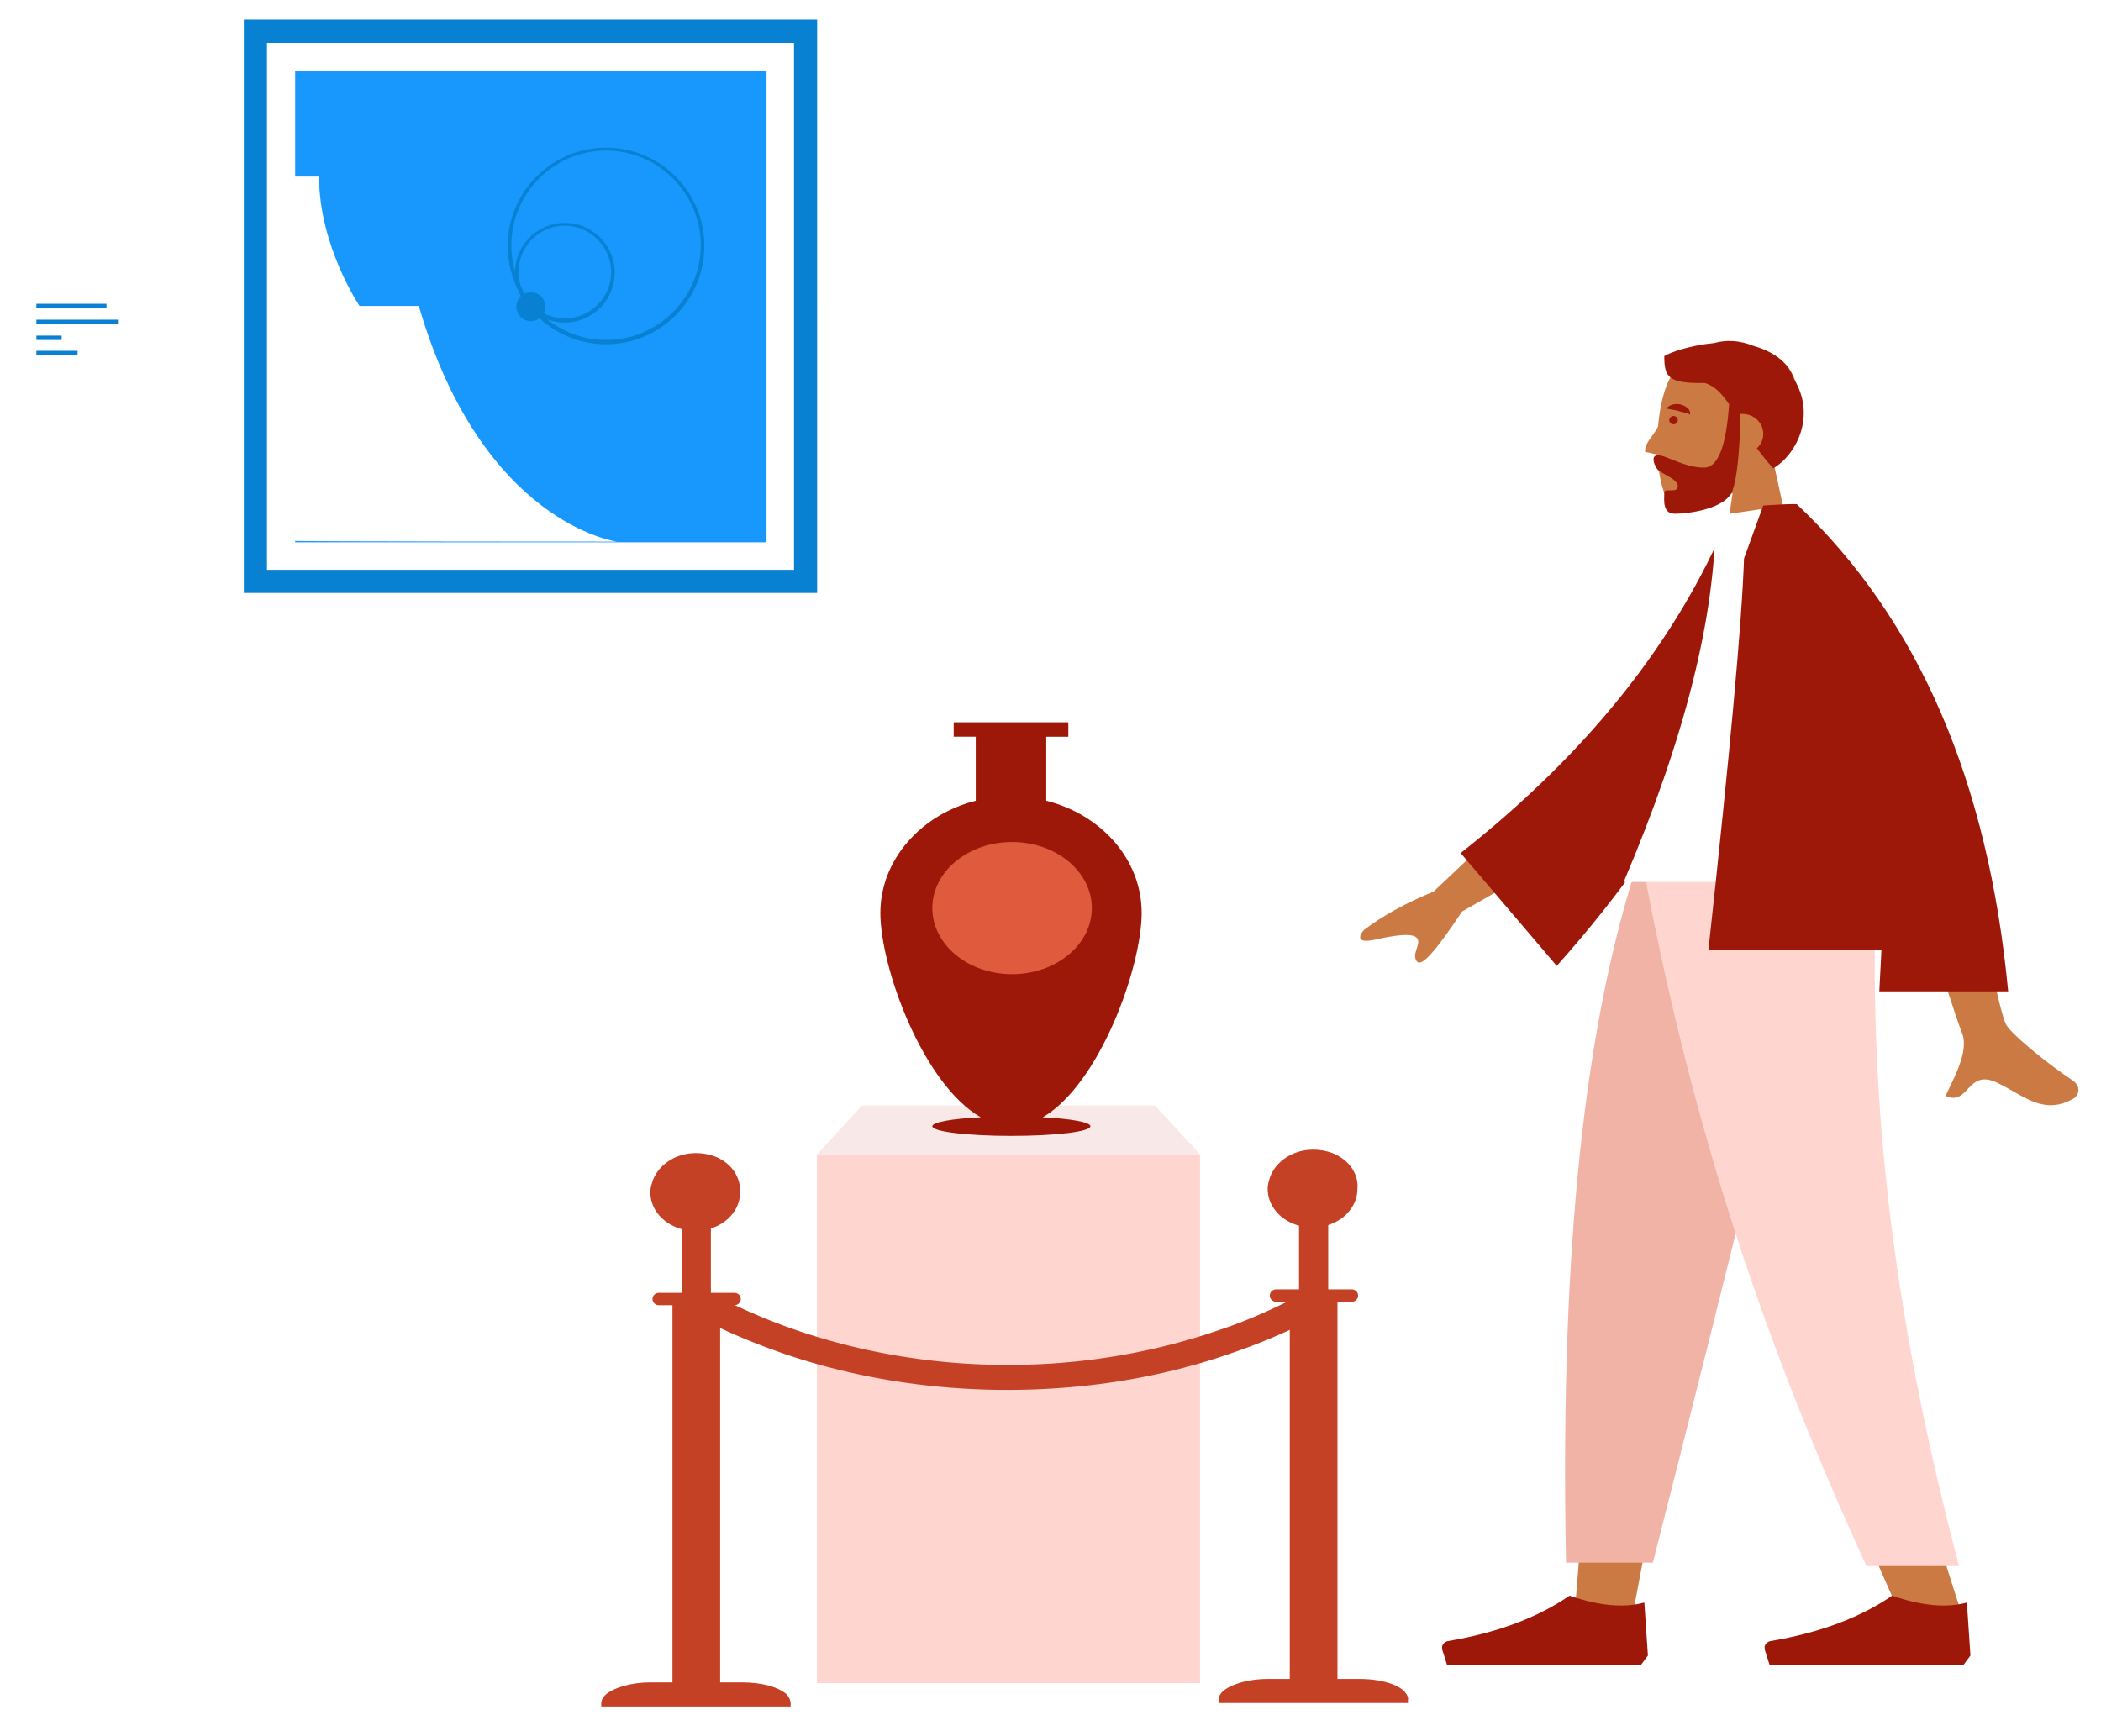 <svg fill="none" height="176" width="213" xmlns="http://www.w3.org/2000/svg"><filter id="a" color-interpolation-filters="sRGB" filterUnits="userSpaceOnUse" height="175.028" width="212.713" x="0" y="0"><feFlood flood-opacity="0" result="BackgroundImageFix"/><feColorMatrix in="SourceAlpha" result="hardAlpha" values="0 0 0 0 0 0 0 0 0 0 0 0 0 0 0 0 0 0 127 0"/><feOffset dx="1" dy="1"/><feGaussianBlur stdDeviation="1"/><feColorMatrix values="0 0 0 0 0.129 0 0 0 0 0.129 0 0 0 0 0.129 0 0 0 0.4 0"/><feBlend in2="BackgroundImageFix" result="effect1_dropShadow_17863_420226"/><feBlend in="SourceGraphic" in2="effect1_dropShadow_17863_420226" result="shape"/></filter><g filter="url(#a)"><path d="M82.403 116.06h-.578v53.595h38.835V116.06z" fill="#ffd5d0"/><path d="m81.825 116.06 4.548-4.954h29.74l4.547 4.954z" fill="#f9e8e8"/><path d="M104.708 112.292c5.775-3.35 10.034-15.213 10.034-20.726 0-5.443-4.115-9.98-9.673-11.375v-6.49h2.238v-1.465H95.685V73.7h2.238v6.49c-5.558 1.396-9.673 6.002-9.673 11.375 0 5.583 4.331 17.376 10.178 20.726-2.887.14-4.909.488-4.909.907 0 .558 3.61.977 8.013.977 4.403 0 8.012-.419 8.012-.977 0-.419-2.021-.767-4.836-.907z" fill="#9e180a"/><path d="M101.604 97.777c4.465 0 8.085-3 8.085-6.7s-3.62-6.7-8.085-6.7c-4.465 0-8.085 3-8.085 6.7s3.62 6.7 8.085 6.7z" fill="#e05a3e"/><g fill="#c54126"><path d="M129.901 130.785c-2.382 1.186-4.909 2.303-7.507 3.14-13.427 4.606-28.658 4.606-42.084.14a60.787 60.787 0 0 1-7.94-3.28l-1.95 2.094c2.6 1.326 5.343 2.442 8.158 3.419 7.002 2.373 14.653 3.629 22.521 3.629 8.013 0 15.736-1.256 22.883-3.768 2.671-.908 5.269-2.024 7.796-3.28z"/><path d="M78.794 170.841c-.794-.767-2.526-1.256-4.547-1.256h-2.238v-38.8h-4.836v38.8h-2.238c-2.021 0-3.754.558-4.548 1.256-.289.279-.433.559-.433.907v.28h19.201v-.28c0-.348-.144-.628-.36-.907z"/><path d="M73.453 130.087H71.07v-7.537h-2.96v7.537H65.8c-.36 0-.65.279-.65.628s.29.628.65.628h2.31v.907h2.96v-.907h2.382c.36 0 .65-.279.65-.628s-.29-.628-.65-.628z"/><path d="M71.503 116.27a5.664 5.664 0 0 0-1.949-.349c-2.02 0-3.681 1.116-4.33 2.652-.145.418-.29.837-.29 1.326 0 2.163 2.022 3.908 4.548 3.908 2.527 0 4.548-1.745 4.548-3.908.072-1.605-.939-3.001-2.527-3.629zM141.378 170.493c-.794-.768-2.526-1.256-4.547-1.256h-2.238v-38.801h-4.836v38.801h-2.238c-2.021 0-3.754.558-4.548 1.256-.289.279-.433.558-.433.907v.279h19.201v-.279c.072-.349-.144-.628-.361-.907z"/><path d="M136.037 129.738h-2.382v-7.536h-2.96v7.536h-2.31c-.361 0-.65.28-.65.628 0 .349.289.629.65.629h2.31v.907h2.96v-.907h2.382c.36 0 .649-.28.649-.629a.637.637 0 0 0-.649-.628z"/><path d="M134.087 115.921a5.685 5.685 0 0 0-1.949-.349c-2.021 0-3.681 1.117-4.331 2.652-.144.419-.288.837-.288 1.326 0 2.163 2.021 3.908 4.547 3.908 2.527 0 4.548-1.745 4.548-3.908.144-1.605-.939-3.001-2.527-3.629z"/></g><path d="m183.461 87.518-12.776 42.429-5.992 31.892h-5.991l5.991-74.32z" fill="#cb7a43"/><path d="M189.164 87.518c-.866 22.052-.505 34.055-.36 36.079.144 2.023 1.299 15.422 9.023 38.87h-6.28c-10.178-22.541-13.715-35.939-14.943-38.87-1.155-2.931-4.619-15.004-9.672-36.079z" fill="#cb7a43"/><path d="M183.75 87.518c-3.321 14.585-9.023 37.893-17.18 69.924h-8.807c-.649-32.868 2.094-54.502 6.93-69.924z" fill="#f2b3a7"/><path d="M189.236 87.518c-.866 22.052 1.372 43.755 8.374 70.273h-9.384c-10.178-22.191-17.541-43.825-22.522-70.273z" fill="#ffd5d0"/><path d="m198.764 166.863-.361-5.373c-2.021.558-4.547.349-7.579-.698-3.249 2.233-7.363 3.768-12.344 4.606-.361.07-.649.418-.577.767v.07l.505 1.605h19.634zM166.065 166.863l-.361-5.373c-2.021.558-4.548.349-7.579-.698-3.249 2.233-7.363 3.768-12.344 4.606-.361.07-.65.418-.577.767v.07l.505 1.605h19.634z" fill="#9e180a"/><path d="M178.768 45.717c1.588-1.814 2.671-4.047 2.527-6.56-.506-7.187-10.9-5.582-12.921-1.953s-1.805 12.84.794 13.468c1.01.28 3.248-.349 5.486-1.675l-1.444 9.7h8.374z" fill="#cb7a43"/><path d="M174.294 39.995c-.289 4.327-1.155 6.42-2.527 6.42-2.021 0-3.825-1.256-4.692-1.256-.649 0-.505.768-.072 1.396.361.488 2.094.977 2.094 1.744 0 .768-1.372.14-1.372.628 0 .768-.216 2.164 1.083 2.164 1.371 0 5.197-.489 5.847-2.373.433-1.256.722-3.838.794-7.746h.216c1.155 0 2.094.907 2.094 2.024 0 .558-.217 1.046-.65 1.465.505.628 1.011 1.326 1.66 2.024 2.31-1.326 4.404-5.304 2.094-9.072-.65-1.884-2.382-2.861-4.115-3.35-1.371-.558-2.743-.628-3.97-.279-2.31.21-4.403.907-5.053 1.326 0 2.163.433 2.791 4.115 2.722 1.082.349 1.732 1.116 2.454 2.163z" fill="#9e180a"/><path d="M167.291 41.251c.217 1.326-1.588 2.303-1.515 3.56.577.139 1.155.278 1.732.348" fill="#cb7a43"/><path d="M167.941 40.414c.361-.419.867-.489 1.372-.419.216.07.505.14.722.349.216.14.361.419.288.698-.216-.14-.433-.21-.577-.21-.144-.07-.361-.07-.505-.14-.433-.139-.794-.139-1.3-.278zM168.663 42.019a.426.426 0 0 0 .433-.419.426.426 0 0 0-.433-.419.426.426 0 0 0-.434.42c0 .23.194.418.434.418z" fill="#9e180a"/><path d="m157.475 85.564-10.251 5.862c-2.598 3.908-4.042 5.583-4.547 5.095-.65-.768.433-1.745 0-2.373s-2.455-.28-4.331.14c-1.949.418-1.516-.49-1.083-.978 1.805-1.395 4.187-2.721 7.074-3.908l9.817-9.28zm44.898 17.307c.505.977 4.187 3.978 6.713 5.652 1.011.698.578 1.536.217 1.815-3.176 1.884-5.197-.349-7.94-1.605-2.96-1.326-2.743 2.442-5.125 1.395.721-1.605 2.454-4.536 1.66-6.42-.361-.837-2.815-8.304-7.291-22.261h7.291c2.31 12.91 3.826 20.098 4.475 21.424z" fill="#cb7a43"/><path d="m177.253 51.928-3.032-.488c-5.197 12.491-14.22 23.866-27.141 34.055l9.745 11.444c12.993-14.585 20.933-29.588 20.428-45.01z" fill="#9e180a"/><path d="M190.391 88.425H163.61c6.208-14.584 9.312-26.936 9.312-37.125l8.085-1.186c6.352 9.84 8.084 21.982 9.384 38.312z" fill="#fff"/><path d="M181.151 50.114h-.505c-.65 0-1.588.07-2.888.14l-1.949 5.373c-.216 6.56-1.443 19.819-3.609 39.707h17.541l-.217 4.187h13.066c-2.021-21.284-9.095-37.753-21.439-49.407z" fill="#9e180a"/><path d="M16.978 27.752H1v9.235h15.978z" fill="#fff"/><path d="M9.795 29.804h-7.11v.44h7.11zM11.041 31.417H2.686v.44h8.355zM5.25 33.03H2.687v.44H5.25zM6.863 34.569H2.686v.44h4.177zM81.843 1H23.72v58.122h58.121z" fill="#0981d3"/><path d="M79.497 3.345h-53.43v53.431h53.43z" fill="#fff"/><path d="M76.712 6.204H28.925V53.99h47.787z" fill="#1898fc"/><path d="M52.818 31.564a1.466 1.466 0 1 0 0-2.932 1.466 1.466 0 0 0 0 2.932z" fill="#0981d3"/><path d="M56.263 31.71a5.067 5.067 0 0 1-5.057-5.057 5.067 5.067 0 0 1 5.057-5.057 5.067 5.067 0 0 1 5.058 5.057 5.067 5.067 0 0 1-5.058 5.057zm0-9.821a4.676 4.676 0 0 0-4.69 4.69 4.676 4.676 0 0 0 4.69 4.691c2.639 0 4.691-2.125 4.691-4.69s-2.125-4.691-4.69-4.691z" fill="#0981d3"/><path d="M60.442 33.909c-5.497 0-9.968-4.47-9.968-9.968s4.47-9.968 9.968-9.968c5.497 0 9.968 4.471 9.968 9.968s-4.471 9.968-9.968 9.968zm0-19.643c-5.278 0-9.602 4.325-9.602 9.602s4.324 9.601 9.602 9.601c5.277 0 9.601-4.324 9.601-9.601 0-5.277-4.324-9.602-9.601-9.602z" fill="#0981d3"/><path d="M61.54 53.918S47.909 52.16 41.459 30.024h-6.01s-4.104-6.083-4.104-13.12h-2.492v36.94c.073.074 33.495.074 32.688.074z" fill="#fff"/><path d="M51.866 44.463s15.099 1.832 18.324-5.277l1.685 11.434s-11.433 3.371-20.009-6.157z" fill="#1898fc"/></g></svg>